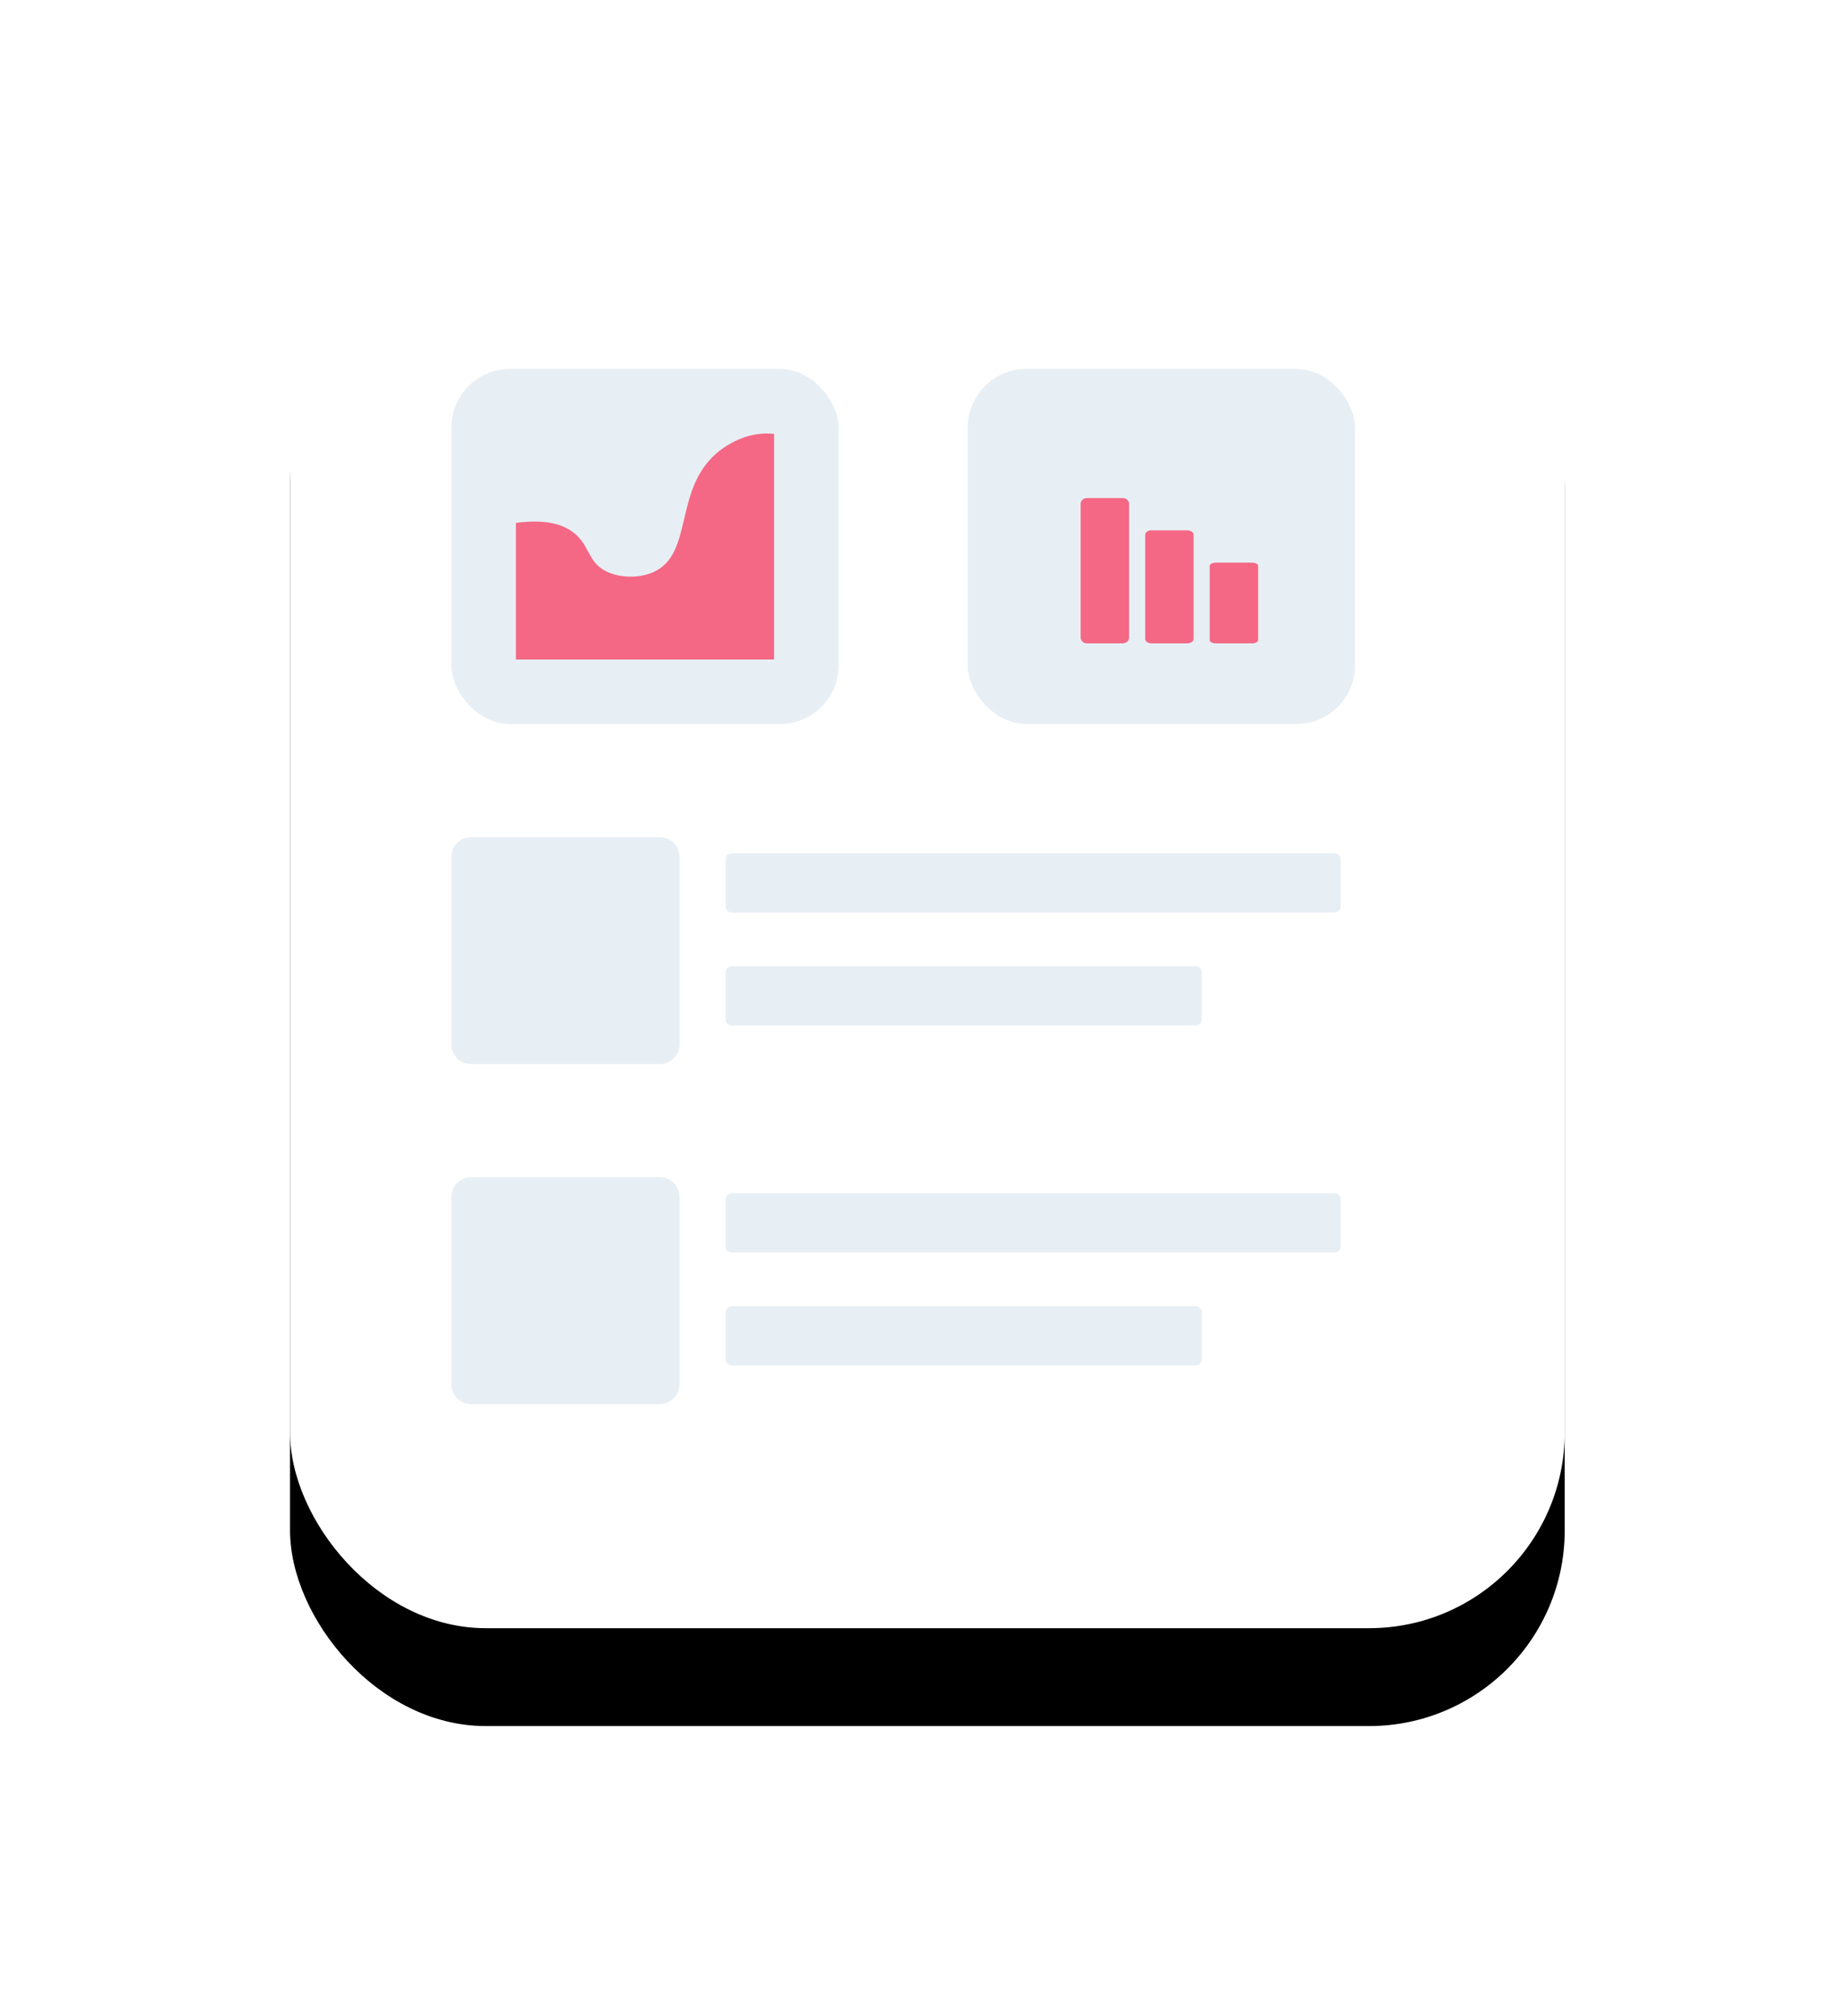 <?xml version="1.0" encoding="UTF-8"?>
<svg width="94px" height="103px" viewBox="0 0 94 103" version="1.1" xmlns="http://www.w3.org/2000/svg" xmlns:xlink="http://www.w3.org/1999/xlink">
    <!-- Generator: Sketch 52.5 (67469) - http://www.bohemiancoding.com/sketch -->
    <title>dashboard</title>
    <desc>Created with Sketch.</desc>
    <defs>
        <rect id="path-1" x="0.825" y="0.773" width="65.155" height="73.402" rx="10"></rect>
        <filter x="-38.4%" y="-27.2%" width="176.7%" height="168.1%" filterUnits="objectBoundingBox" id="filter-2">
            <feOffset dx="0" dy="5" in="SourceAlpha" result="shadowOffsetOuter1"></feOffset>
            <feGaussianBlur stdDeviation="7.5" in="shadowOffsetOuter1" result="shadowBlurOuter1"></feGaussianBlur>
            <feColorMatrix values="0 0 0 0 0   0 0 0 0 0   0 0 0 0 0  0 0 0 0.1 0" type="matrix" in="shadowBlurOuter1"></feColorMatrix>
        </filter>
        <linearGradient x1="50%" y1="100%" x2="50%" y2="3.061617e-15%" id="linearGradient-3">
            <stop stop-color="#F46885" offset="0%"></stop>
            <stop stop-color="#F46885" offset="27.475%"></stop>
            <stop stop-color="#FDB93F" offset="100%"></stop>
        </linearGradient>
    </defs>
    <g id="Illustrations" stroke="none" stroke-width="1" fill="none" fill-rule="evenodd">
        <g transform="translate(-671, -2452)" id="Boost">
            <g transform="translate(683, 38)">
                <g id="dashboard" transform="translate(2, 2423)">
                    <g id="category">
                        <g id="Rectangle">
                            <use fill="black" fill-opacity="1" filter="url(#filter-2)" xlink:href="#path-1"></use>
                            <use fill="#FFFFFF" fill-rule="evenodd" xlink:href="#path-1"></use>
                        </g>
                        <rect id="Rectangle" fill="#E7EFF5" x="9.072" y="9.845" width="19.794" height="18.144" rx="3"></rect>
                        <g id="dashboard" transform="translate(12.371, 13.144)" fill="#F46885">
                            <path d="M13.196,0.023 L13.196,11.546 L0,11.546 L0,4.569 C1.593,4.352 2.431,4.684 2.899,5.029 C3.765,5.661 3.641,6.509 4.54,7.005 C5.234,7.387 6.274,7.414 7.013,7.088 C9.098,6.167 8.047,2.932 10.243,1.02 C10.459,0.832 11.652,-0.161 13.196,0.023 Z" id="Path"></path>
                        </g>
                    </g>
                    <path d="M19.719,45.36 L10.086,45.36 C9.526,45.36 9.072,44.909 9.072,44.352 L9.072,34.771 C9.072,34.214 9.526,33.763 10.086,33.763 L19.719,33.763 C20.279,33.763 20.733,34.214 20.733,34.771 L20.733,44.352 C20.733,44.905 20.285,45.355 19.719,45.36 Z" id="-copy-7" fill="#E7EFF5"></path>
                    <path d="M54.223,37.613 L23.397,37.613 C23.229,37.613 23.093,37.478 23.093,37.31 L23.093,34.89 C23.093,34.723 23.229,34.588 23.397,34.588 L54.223,34.588 C54.391,34.588 54.527,34.723 54.527,34.89 L54.527,37.31 C54.527,37.474 54.396,37.608 54.223,37.613 Z" id="-copy" fill="#E7EFF5"></path>
                    <path d="M47.125,43.386 L23.397,43.386 C23.229,43.386 23.093,43.251 23.093,43.084 L23.093,40.663 C23.093,40.496 23.229,40.361 23.397,40.361 L47.125,40.361 C47.293,40.361 47.429,40.496 47.429,40.663 L47.429,43.084 C47.429,43.248 47.298,43.381 47.125,43.386 Z" id="-copy-3" fill="#E7EFF5"></path>
                    <path d="M19.719,62.73 L10.086,62.73 C9.526,62.73 9.072,62.279 9.072,61.722 L9.072,52.142 C9.072,51.585 9.526,51.133 10.086,51.133 L19.719,51.133 C20.279,51.133 20.733,51.585 20.733,52.142 L20.733,61.722 C20.733,62.276 20.285,62.725 19.719,62.73 Z" id="-copy-7" fill="#E7EFF5"></path>
                    <path d="M54.223,54.983 L23.397,54.983 C23.229,54.983 23.093,54.848 23.093,54.681 L23.093,52.261 C23.093,52.093 23.229,51.958 23.397,51.958 L54.223,51.958 C54.391,51.958 54.527,52.093 54.527,52.261 L54.527,54.681 C54.527,54.845 54.396,54.978 54.223,54.983 Z" id="-copy" fill="#E7EFF5"></path>
                    <path d="M47.125,60.757 L23.397,60.757 C23.229,60.757 23.093,60.621 23.093,60.454 L23.093,58.034 C23.093,57.867 23.229,57.731 23.397,57.731 L47.125,57.731 C47.293,57.731 47.429,57.867 47.429,58.034 L47.429,60.454 C47.429,60.618 47.298,60.751 47.125,60.757 Z" id="-copy-3" fill="#E7EFF5"></path>
                    <g id="graph" transform="translate(35.464, 9.845)">
                        <rect id="Rectangle" fill="#E7EFF5" x="0" y="0" width="19.794" height="18.144" rx="3"></rect>
                        <g id="Group" transform="translate(5.773, 6.598)" fill="#F46885">
                            <path d="M2.155,7.423 L0.319,7.423 C0.143,7.423 0,7.292 0,7.132 L0,0.291 C0,0.13 0.143,0 0.319,0 L2.155,0 C2.331,0 2.474,0.13 2.474,0.291 L2.474,7.132 C2.474,7.29 2.335,7.419 2.155,7.423 Z" id="Path"></path>
                            <path d="M5.454,7.423 L3.618,7.423 C3.442,7.423 3.299,7.321 3.299,7.196 L3.299,1.876 C3.299,1.751 3.442,1.649 3.618,1.649 L5.454,1.649 C5.63,1.649 5.773,1.751 5.773,1.876 L5.773,7.196 C5.773,7.32 5.634,7.42 5.454,7.423 Z" id="-copy-9"></path>
                            <path d="M8.753,7.423 L6.917,7.423 C6.741,7.423 6.598,7.35 6.598,7.261 L6.598,3.461 C6.598,3.371 6.741,3.299 6.917,3.299 L8.753,3.299 C8.929,3.299 9.072,3.371 9.072,3.461 L9.072,7.261 C9.072,7.349 8.933,7.421 8.753,7.423 Z" id="-copy-10"></path>
                        </g>
                    </g>
                </g>
            </g>
        </g>
    </g>
</svg>
